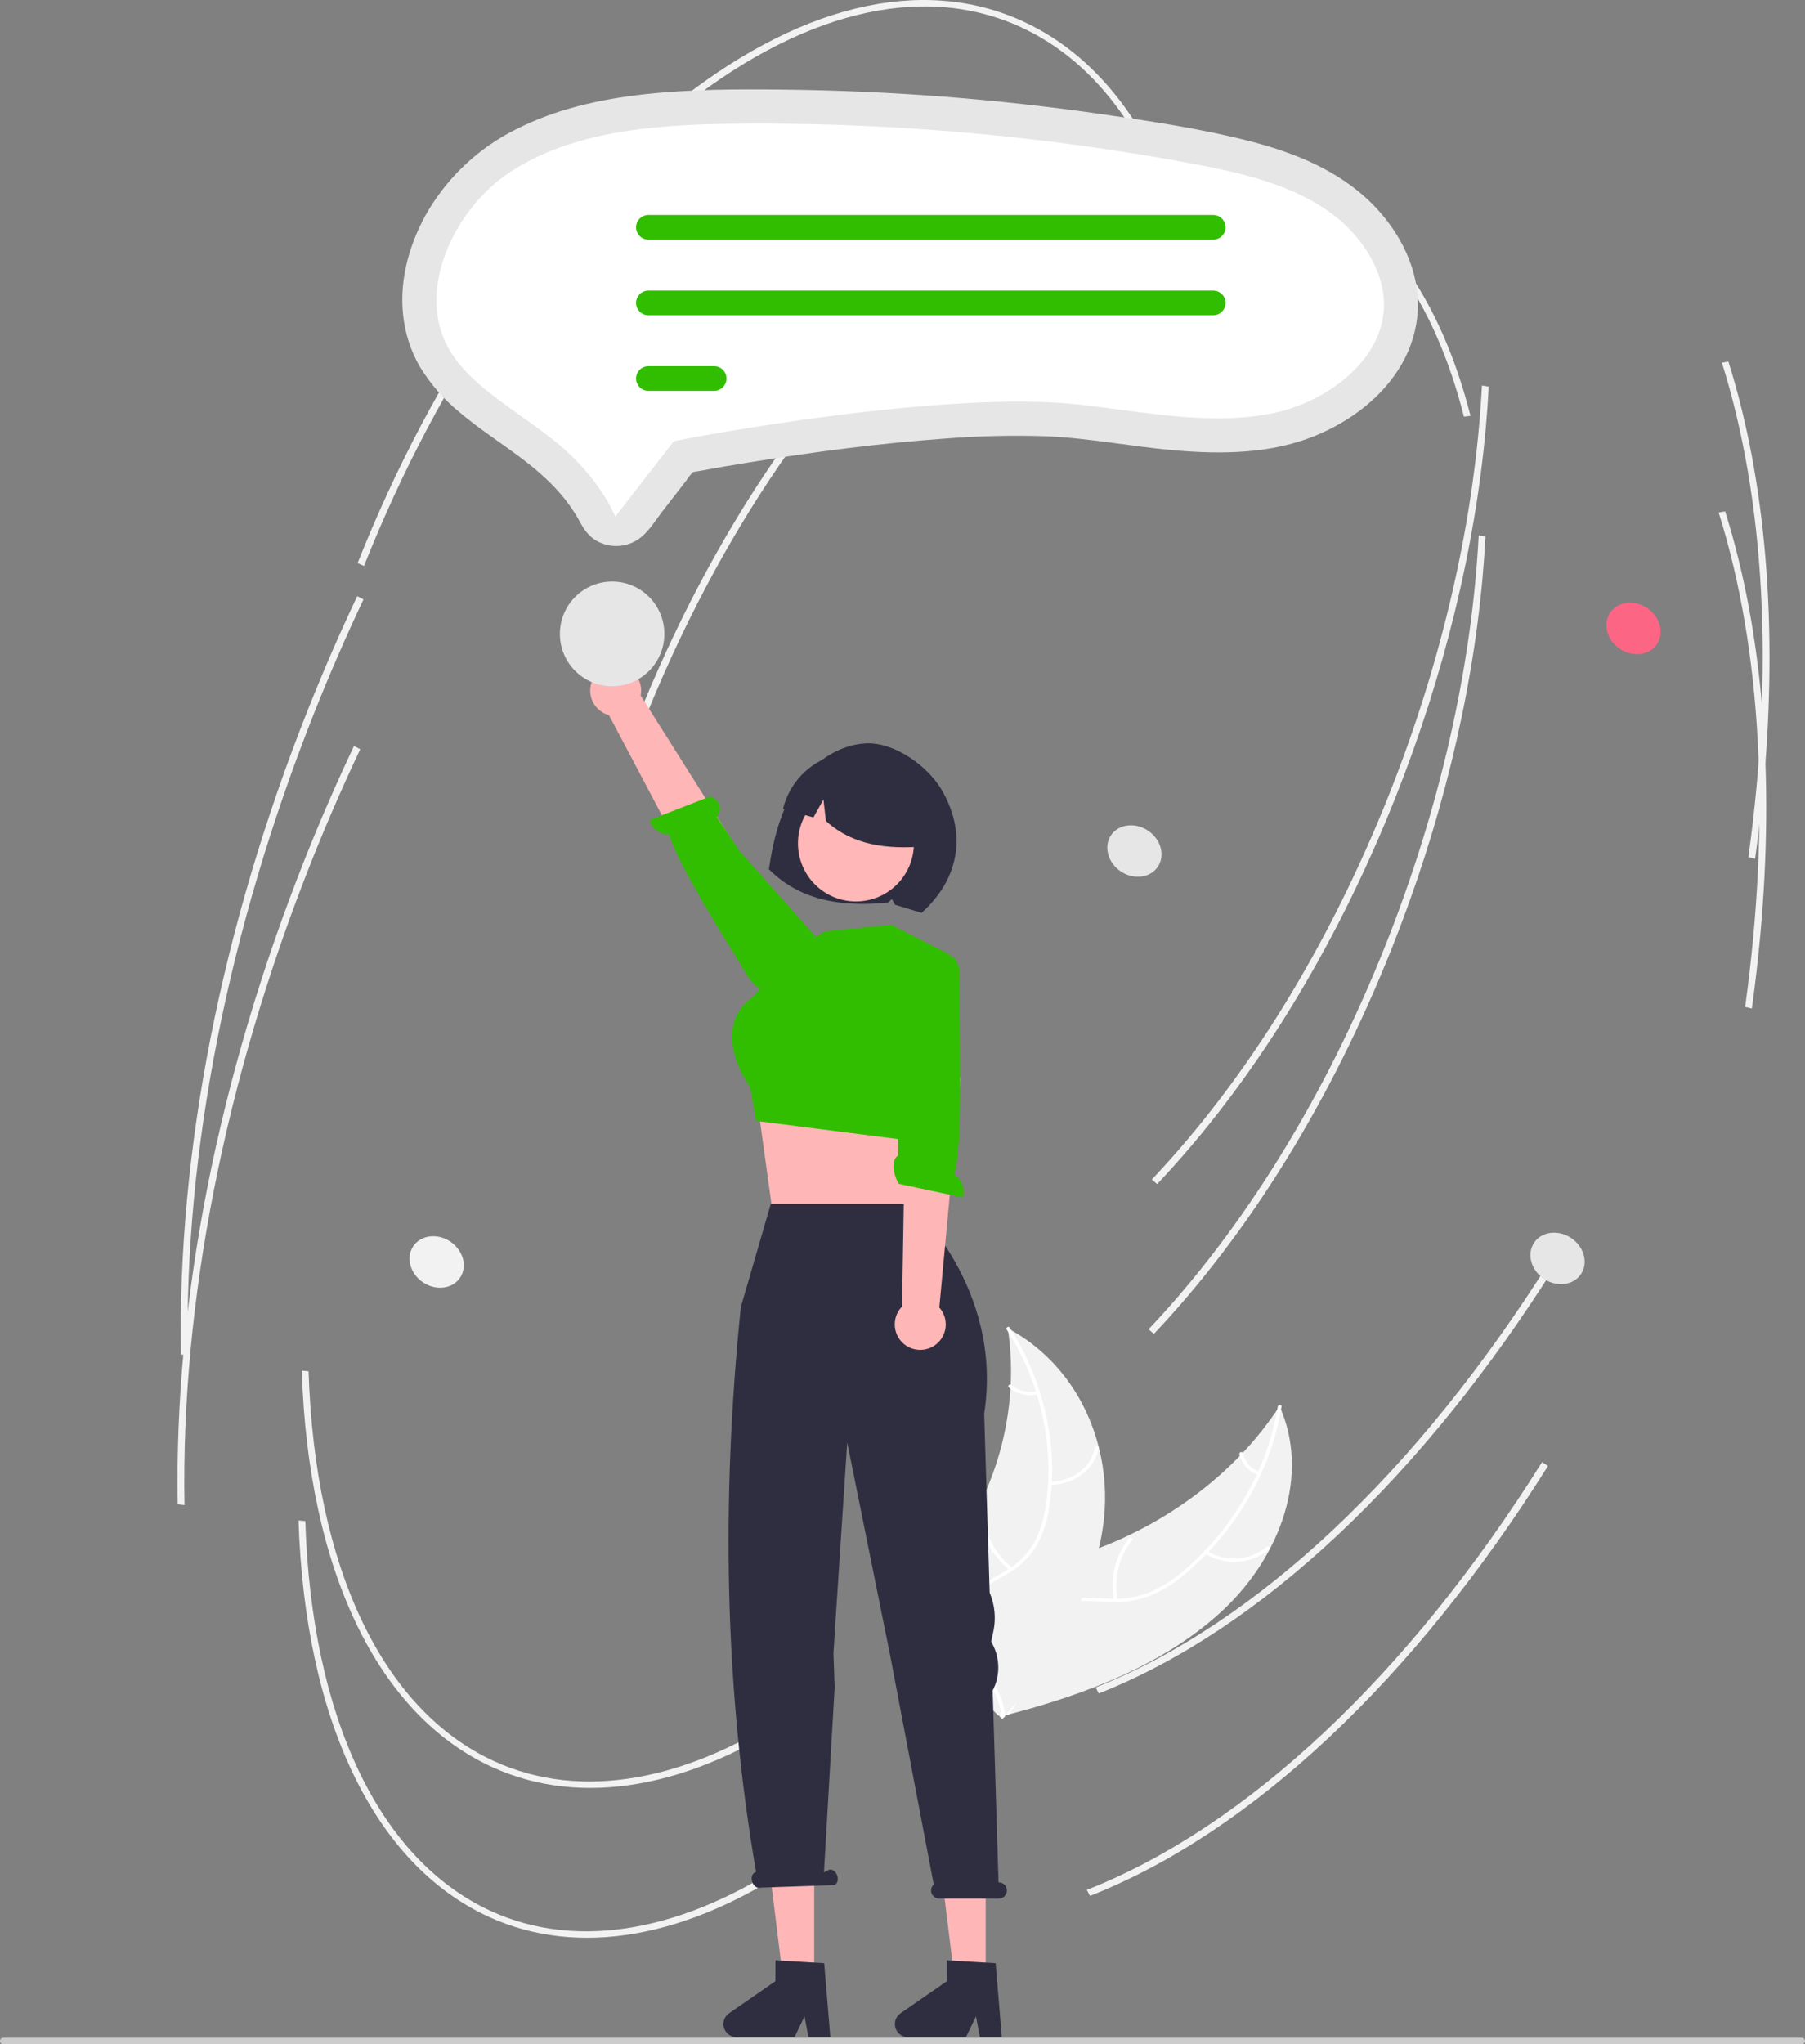 <svg width="174" height="197" viewBox="0 0 174 197" fill="none" xmlns="http://www.w3.org/2000/svg">
<rect x="0" y="0" width="174" height="197" fill="#808080" stroke="none"/>
<g clip-path="url(#clip0_204_474)">
<path d="M117.94 155.117C123.463 149.909 126.311 142.106 123.344 135.505C119.024 142.147 111.912 147.378 103.667 149.978C100.455 150.991 96.762 151.826 95.016 154.381C93.929 155.97 93.85 157.961 94.339 159.76C94.829 161.56 95.837 163.216 96.836 164.849L96.841 165.31C104.658 163.319 112.416 160.326 117.94 155.117Z" fill="#F2F2F2"/>
<path d="M123.178 135.54C122.246 141.288 119.199 146.814 114.539 150.98C113.528 151.923 112.38 152.707 111.135 153.306C109.854 153.874 108.457 154.133 107.057 154.06C105.739 154.018 104.396 153.843 103.089 154.08C102.447 154.193 101.836 154.434 101.29 154.789C100.744 155.145 100.275 155.606 99.912 156.147C99.045 157.424 98.757 158.896 98.533 160.343C98.284 161.951 98.055 163.624 96.999 165.006C96.871 165.174 97.177 165.337 97.305 165.17C99.143 162.764 98.528 159.69 99.768 157.095C100.347 155.885 101.348 154.819 102.845 154.453C104.155 154.134 105.54 154.314 106.874 154.366C108.242 154.454 109.612 154.246 110.893 153.758C112.169 153.217 113.349 152.473 114.388 151.555C116.662 149.608 118.606 147.304 120.142 144.732C121.847 141.915 123 138.797 123.537 135.547C123.569 135.348 123.21 135.343 123.178 135.54Z" fill="white"/>
<path d="M116.136 149.696C117.085 150.285 118.193 150.563 119.307 150.492C120.42 150.421 121.484 150.003 122.35 149.298C122.514 149.157 122.269 148.928 122.105 149.07C121.3 149.728 120.309 150.116 119.272 150.181C118.235 150.245 117.204 149.983 116.324 149.43C116.138 149.31 115.951 149.577 116.136 149.696Z" fill="white"/>
<path d="M107.722 154.159C107.538 153.155 107.568 152.123 107.81 151.131C108.052 150.139 108.502 149.21 109.128 148.405C109.255 148.237 108.949 148.074 108.822 148.242C108.172 149.081 107.707 150.049 107.457 151.081C107.207 152.114 107.179 153.187 107.373 154.232C107.412 154.43 107.761 154.356 107.722 154.159Z" fill="white"/>
<path d="M121.393 141.831C121.001 141.691 120.651 141.454 120.377 141.14C120.103 140.827 119.913 140.449 119.826 140.042C119.791 139.843 119.442 139.917 119.477 140.115C119.576 140.564 119.785 140.981 120.087 141.328C120.389 141.674 120.774 141.939 121.205 142.098C121.246 142.118 121.292 142.124 121.337 142.115C121.382 142.106 121.422 142.081 121.452 142.046C121.464 142.029 121.472 142.009 121.475 141.988C121.479 141.967 121.478 141.945 121.472 141.925C121.466 141.904 121.456 141.885 121.443 141.869C121.429 141.853 121.412 141.84 121.393 141.831Z" fill="white"/>
<path d="M97.151 128C97.169 128.125 97.187 128.25 97.203 128.377C97.436 130.053 97.511 131.747 97.429 133.437C97.425 133.567 97.419 133.7 97.411 133.83C97.151 137.942 96.032 141.953 94.127 145.605C93.352 147.095 92.457 148.52 91.451 149.865C90.049 151.743 88.357 153.681 87.767 155.789C87.703 156.008 87.654 156.23 87.621 156.456L96.194 165.281C96.225 165.292 96.254 165.305 96.285 165.317L96.608 165.683C96.666 165.616 96.725 165.546 96.783 165.479C96.817 165.44 96.849 165.399 96.882 165.361C96.904 165.334 96.926 165.308 96.948 165.285C96.955 165.276 96.962 165.267 96.967 165.26C96.989 165.237 97.006 165.214 97.025 165.193C97.353 164.8 97.679 164.404 98.002 164.006C98.004 164.004 98.004 164.004 98.004 164C100.456 160.957 102.637 157.71 104.182 154.278C104.228 154.174 104.277 154.069 104.32 153.962C105.002 152.423 105.543 150.825 105.934 149.188C106.143 148.299 106.3 147.398 106.405 146.491C106.669 144.149 106.508 141.778 105.931 139.493C104.776 134.915 101.953 130.71 97.494 128.19C97.38 128.126 97.267 128.063 97.151 128Z" fill="#F2F2F2"/>
<path d="M97.041 128.115C100.275 133.192 101.665 139.202 100.827 144.969C100.675 146.239 100.299 147.471 99.717 148.609C99.07 149.753 98.125 150.699 96.984 151.349C95.902 152.006 94.708 152.569 93.828 153.444C93.396 153.87 93.07 154.392 92.878 154.968C92.686 155.544 92.632 156.158 92.722 156.759C92.913 158.232 93.701 159.558 94.524 160.831C95.438 162.245 96.412 163.701 96.525 165.358C96.539 165.559 96.896 165.529 96.883 165.328C96.686 162.444 94.068 160.312 93.263 157.591C92.888 156.321 92.95 154.945 93.892 153.869C94.716 152.928 95.947 152.346 97.049 151.689C98.176 151.066 99.133 150.176 99.837 149.097C100.483 147.992 100.912 146.774 101.103 145.507C101.571 142.702 101.529 139.835 100.977 137.045C100.35 133.803 99.114 130.711 97.333 127.932C97.221 127.757 96.931 127.941 97.041 128.115Z" fill="white"/>
<path d="M101.213 143.107C103.561 143.085 105.564 141.553 105.9 139.533C105.933 139.334 105.579 139.28 105.546 139.48C105.232 141.371 103.373 142.776 101.178 142.796C100.948 142.798 100.983 143.109 101.213 143.107Z" fill="white"/>
<path d="M97.582 151.078C96.77 150.43 96.098 149.623 95.607 148.707C95.116 147.791 94.815 146.784 94.724 145.748C94.71 145.547 94.352 145.577 94.367 145.778C94.464 146.856 94.779 147.903 95.293 148.856C95.806 149.808 96.507 150.646 97.354 151.319C97.522 151.458 97.75 151.216 97.582 151.078Z" fill="white"/>
<path d="M99.969 134.073C99.535 134.161 99.087 134.152 98.657 134.047C98.227 133.942 97.825 133.743 97.48 133.465C97.314 133.325 97.087 133.567 97.252 133.706C97.634 134.012 98.078 134.231 98.553 134.348C99.028 134.465 99.523 134.478 100.003 134.384C100.098 134.365 100.173 134.305 100.164 134.214C100.156 134.169 100.131 134.13 100.094 134.104C100.058 134.078 100.013 134.067 99.969 134.073Z" fill="white"/>
<path d="M77.287 165.048C66.618 172.355 56.01 174.209 47.417 170.27C36.391 165.214 29.711 151.294 29.092 132.08L29.745 132.141C30.356 151.088 36.877 164.784 47.637 169.718C55.999 173.552 66.378 171.709 76.862 164.529L77.287 165.048Z" fill="#F2F2F2"/>
<path d="M143.222 41.32C142.171 52.916 139.178 65.144 134.483 76.941C128.678 91.531 120.747 104.381 111.546 114.103L111.036 113.658C120.191 103.982 128.087 91.189 133.868 76.659C139.092 63.529 142.2 49.866 142.858 37.152L143.511 37.261C143.442 38.604 143.345 39.957 143.222 41.32Z" fill="#F2F2F2"/>
<path d="M114.878 24.839L114.244 24.909C111.416 13.777 105.934 6.065 98.391 2.607C88.803 -1.79 76.946 1.163 65.005 10.92C53.003 20.727 42.378 36.218 35.088 54.54L34.473 54.258C41.795 35.856 52.474 20.29 64.543 10.428C76.672 0.517 88.771 -2.457 98.611 2.055C106.37 5.612 111.995 13.491 114.878 24.839Z" fill="#F2F2F2"/>
<path d="M150.072 121.753C137.15 142.347 121.472 157.061 105.927 163.185L105.612 162.607C121.05 156.526 136.636 141.887 149.499 121.387L150.072 121.753Z" fill="#F2F2F2"/>
<path d="M170.01 75.614C169.797 77.965 169.524 80.344 169.191 82.751L168.543 82.594C171.03 64.626 170.148 48.152 165.99 34.949L166.615 34.844C170.241 46.361 171.394 60.341 170.01 75.614Z" fill="#F2F2F2"/>
<path d="M35.04 57.763C33.381 61.263 31.803 64.889 30.35 68.541C21.99 89.553 17.753 111.011 18.099 130.598L17.446 130.528C17.099 110.869 21.348 89.336 29.735 68.259C31.192 64.597 32.774 60.961 34.438 57.451L35.04 57.763Z" fill="#F2F2F2"/>
<path d="M76.974 179.485C66.305 186.793 55.696 188.647 47.104 184.707C36.077 179.651 29.398 165.732 28.778 146.517L29.431 146.578C30.042 165.526 36.564 179.222 47.324 184.155C55.686 187.989 66.065 186.146 76.549 178.966L76.974 179.485Z" fill="#F2F2F2"/>
<path d="M142.908 55.758C141.857 67.354 138.864 79.581 134.169 91.379C128.364 105.969 120.433 118.819 111.232 128.541L110.722 128.095C119.878 118.42 127.773 105.626 133.554 91.097C138.779 77.967 141.886 64.303 142.545 51.589L143.197 51.699C143.128 53.041 143.032 54.395 142.908 55.758Z" fill="#F2F2F2"/>
<path d="M141.757 40.078L141.123 40.148C138.295 29.016 132.813 21.304 125.271 17.846C115.682 13.449 103.825 16.401 91.884 26.159C79.882 35.966 69.257 51.457 61.967 69.779L61.352 69.497C68.674 51.095 79.353 35.529 91.422 25.667C103.552 15.756 115.651 12.782 125.49 17.293C133.249 20.851 138.874 28.73 141.757 40.078Z" fill="#F2F2F2"/>
<path d="M149.225 141.265C136.303 161.858 120.625 176.573 105.08 182.697L104.765 182.119C120.203 176.037 135.789 161.398 148.652 140.899L149.225 141.265Z" fill="#F2F2F2"/>
<path d="M169.696 90.052C169.483 92.402 169.21 94.781 168.877 97.189L168.229 97.031C170.716 79.064 169.834 62.589 165.677 49.386L166.301 49.281C169.927 60.799 171.08 74.778 169.696 90.052Z" fill="#F2F2F2"/>
<path d="M34.726 72.201C33.067 75.701 31.49 79.327 30.037 82.978C21.676 103.99 17.439 125.449 17.786 145.036L17.132 144.966C16.786 125.306 21.035 103.773 29.421 82.696C30.878 79.034 32.461 75.398 34.124 71.888L34.726 72.201Z" fill="#F2F2F2"/>
<path d="M159.73 62.069C160.453 60.982 160.025 59.425 158.775 58.592C157.526 57.759 155.927 57.966 155.205 59.053C154.482 60.141 154.91 61.698 156.16 62.531C157.409 63.363 159.008 63.157 159.73 62.069Z" fill="#FD6584"/>
<path d="M76.706 75.933C78.219 73.611 80.688 71.787 83.439 71.633C86.189 71.478 89.494 73.825 90.851 76.239C93.334 80.654 92.257 84.9 88.837 87.971C88.373 87.814 86.751 87.337 86.279 87.185L85.98 86.643L85.61 86.972C81.384 87.395 77.302 86.924 74.121 83.77C74.516 81.025 75.194 78.255 76.706 75.933Z" fill="#2F2E41"/>
<path d="M88.038 106.927L87.538 111.568L87.832 117.655L74.373 116.053L73.109 106.927L74.72 106.943L88.038 106.927Z" fill="#FFB6B6"/>
<path d="M82.512 86.868C85.599 86.868 88.101 84.362 88.101 81.27C88.101 78.178 85.599 75.672 82.512 75.672C79.425 75.672 76.923 78.178 76.923 81.27C76.923 84.362 79.425 86.868 82.512 86.868Z" fill="#FFB7B7"/>
<path d="M76.319 91.672L79.517 89.75L85.914 89.109L91.567 91.993L91.51 100.802L87.924 109.939L72.893 108.017L72.322 104.794C72.322 104.794 68.164 99.2 72.641 95.997L76.319 91.672Z" fill="#31BE00"/>
<path d="M80.422 72.768C81.633 72.428 82.913 72.42 84.128 72.745C85.344 73.07 86.449 73.716 87.33 74.615C88.21 75.515 88.833 76.635 89.134 77.858C89.434 79.082 89.401 80.363 89.038 81.57C85.634 81.842 82.269 81.523 79.617 79.111L79.381 77.042L78.413 78.773C77.437 78.498 76.46 78.222 75.481 77.943C75.78 76.723 76.394 75.602 77.261 74.694C78.129 73.786 79.219 73.122 80.422 72.768Z" fill="#2F2E41"/>
<path d="M57.124 65.513C56.972 65.837 56.894 66.19 56.893 66.548C56.892 66.905 56.97 67.259 57.12 67.583C57.271 67.907 57.491 68.194 57.764 68.424C58.037 68.654 58.357 68.821 58.702 68.914L69.115 88.594L73.318 85.345L61.761 67.022C61.878 66.431 61.774 65.818 61.47 65.299C61.166 64.78 60.683 64.391 60.111 64.205C59.54 64.019 58.92 64.049 58.369 64.291C57.819 64.532 57.376 64.967 57.124 65.513Z" fill="#FFB6B6"/>
<path d="M74.205 95.245C74.205 95.245 73.24 96.102 71.868 93.735C70.769 91.84 65.291 83.355 64.515 80.413C64.089 80.425 63.672 80.295 63.328 80.043C62.985 79.791 62.735 79.432 62.617 79.022L68.502 76.734C69.781 77.375 69.426 78.263 69.102 78.722L71.294 82.016L78.584 90.211L74.913 94.637L74.205 95.245Z" fill="#31BE00"/>
<path d="M173.683 197H0.317C0.233 197 0.152 196.967 0.093 196.907C0.033 196.847 0 196.767 0 196.682C0 196.598 0.033 196.517 0.093 196.457C0.152 196.398 0.233 196.364 0.317 196.364H173.683C173.767 196.364 173.848 196.398 173.907 196.457C173.967 196.517 174 196.598 174 196.682C174 196.767 173.967 196.847 173.907 196.907C173.848 196.967 173.767 197 173.683 197Z" fill="#CCCCCC"/>
<path d="M132.178 19.543C129.049 16.453 124.87 14.748 120.68 13.657C115.937 12.422 111.032 11.695 106.186 10.997C101.136 10.27 96.066 9.709 90.976 9.314C85.892 8.922 80.8 8.697 75.698 8.64C71.153 8.589 66.576 8.587 62.052 9.093C57.791 9.569 53.541 10.523 49.7 12.484C46.28 14.191 43.407 16.825 41.408 20.086C39.569 23.122 38.476 26.76 38.856 30.328C39.035 32.085 39.581 33.785 40.459 35.316C41.489 37.008 42.801 38.511 44.338 39.758C47.512 42.443 51.307 44.405 54.038 47.596C54.759 48.432 55.389 49.343 55.916 50.312C56.313 51.048 56.759 51.681 57.496 52.11C58.155 52.486 58.909 52.659 59.665 52.606C60.422 52.553 61.145 52.278 61.745 51.813C62.596 51.145 63.206 50.114 63.864 49.265L66.159 46.307C66.326 46.042 66.518 45.794 66.733 45.567C66.888 45.439 66.633 45.552 66.683 45.52C66.711 45.502 66.76 45.512 66.791 45.5C66.943 45.456 67.1 45.427 67.258 45.413C68.934 45.104 70.614 44.815 72.297 44.547C78.511 43.542 84.766 42.714 91.046 42.267C94.284 42.008 97.533 41.931 100.779 42.035C104.976 42.207 109.115 43.041 113.297 43.402C117.799 43.789 122.529 43.736 126.771 41.997C130.167 40.605 133.32 38.263 135.158 35.029C136.031 33.499 136.547 31.792 136.67 30.035C136.895 26.048 134.96 22.289 132.178 19.543Z" fill="#E6E6E6"/>
<path d="M73.196 11.907C72.395 11.907 71.595 11.912 70.796 11.92C63.117 12.002 55.181 12.623 49.158 16.588C43.813 20.108 40.066 27.947 43.237 33.569C44.693 36.15 47.331 38.029 50.123 40.019C51.218 40.798 52.35 41.605 53.435 42.473C55.804 44.37 58.036 46.916 59.32 49.779L64.959 42.51L66.024 42.305C67.049 42.109 91.274 37.508 104.175 39.001C105.362 39.139 106.561 39.297 107.721 39.45C112.962 40.141 117.913 40.792 122.665 39.83C127.627 38.824 133.074 34.986 133.399 29.853C133.621 26.339 131.339 22.484 127.585 20.032C123.789 17.553 119.055 16.529 114.531 15.693C100.896 13.177 87.061 11.909 73.196 11.907Z" fill="white"/>
<path d="M116.957 23.092H62.502C62.187 23.092 61.886 22.967 61.664 22.744C61.441 22.522 61.317 22.22 61.317 21.905C61.317 21.59 61.441 21.288 61.664 21.066C61.886 20.843 62.187 20.718 62.502 20.718H116.957C117.271 20.718 117.572 20.843 117.795 21.066C118.017 21.288 118.142 21.59 118.142 21.905C118.142 22.22 118.017 22.522 117.795 22.744C117.572 22.967 117.271 23.092 116.957 23.092Z" fill="#31BE00"/>
<path d="M116.957 30.377H62.502C62.187 30.377 61.886 30.252 61.664 30.029C61.441 29.806 61.317 29.505 61.317 29.19C61.317 28.875 61.441 28.573 61.664 28.351C61.886 28.128 62.187 28.003 62.502 28.003H116.957C117.271 28.003 117.572 28.128 117.795 28.351C118.017 28.573 118.142 28.875 118.142 29.19C118.142 29.505 118.017 29.806 117.795 30.029C117.572 30.252 117.271 30.377 116.957 30.377Z" fill="#31BE00"/>
<path d="M68.847 37.662H62.502C62.187 37.662 61.886 37.537 61.664 37.314C61.441 37.092 61.317 36.79 61.317 36.475C61.317 36.16 61.441 35.858 61.664 35.636C61.886 35.413 62.187 35.288 62.502 35.288H68.847C69.162 35.288 69.463 35.413 69.685 35.636C69.907 35.858 70.032 36.16 70.032 36.475C70.032 36.79 69.907 37.092 69.685 37.314C69.463 37.537 69.162 37.662 68.847 37.662Z" fill="#31BE00"/>
<path d="M59.009 66.129C61.79 66.129 64.044 63.871 64.044 61.085C64.044 58.299 61.79 56.041 59.009 56.041C56.227 56.041 53.973 58.299 53.973 61.085C53.973 63.871 56.227 66.129 59.009 66.129Z" fill="#E6E6E6"/>
<path d="M44.356 123.117C45.079 122.029 44.651 120.472 43.401 119.639C42.152 118.807 40.553 119.013 39.831 120.101C39.108 121.188 39.536 122.745 40.786 123.578C42.035 124.411 43.634 124.204 44.356 123.117Z" fill="#F2F2F2"/>
<path d="M152.407 122.773C153.13 121.686 152.702 120.129 151.452 119.296C150.203 118.463 148.604 118.67 147.882 119.757C147.159 120.845 147.587 122.402 148.837 123.235C150.086 124.067 151.685 123.861 152.407 122.773Z" fill="#E6E6E6"/>
<path d="M111.618 83.518C112.34 82.43 111.913 80.873 110.663 80.04C109.414 79.207 107.815 79.414 107.093 80.501C106.37 81.589 106.798 83.146 108.047 83.979C109.297 84.812 110.896 84.605 111.618 83.518Z" fill="#E6E6E6"/>
<path d="M95.019 191.2H92.076L90.676 179.831H95.019V191.2Z" fill="#FFB6B6"/>
<path d="M96.572 196.307H94.462L94.085 194.311L93.12 196.307H87.524C87.255 196.307 86.994 196.221 86.778 196.062C86.562 195.902 86.402 195.678 86.322 195.422C86.243 195.165 86.247 194.89 86.334 194.636C86.422 194.382 86.588 194.162 86.809 194.01L91.278 190.917V188.9L95.979 189.181L96.572 196.307Z" fill="#2F2E41"/>
<path d="M78.49 191.2H75.547L74.147 179.831H78.49V191.2Z" fill="#FFB6B6"/>
<path d="M80.043 196.307H77.933L77.556 194.311L76.592 196.307H70.995C70.727 196.307 70.465 196.221 70.249 196.062C70.033 195.902 69.873 195.678 69.794 195.422C69.714 195.165 69.718 194.89 69.805 194.636C69.893 194.382 70.059 194.162 70.28 194.01L74.749 190.917V188.9L79.451 189.181L80.043 196.307Z" fill="#2F2E41"/>
<path d="M96.289 181.396H96.257L95.691 162.91C96.057 162.202 96.243 161.415 96.232 160.618C96.221 159.821 96.013 159.039 95.627 158.342L95.546 158.195L95.757 157.219C96.026 155.966 95.903 154.66 95.402 153.48L94.874 136.236C96.76 123.992 87.772 116.006 87.772 116.006H74.306L71.415 125.955C69.504 144.606 69.851 162.781 72.884 180.389L72.801 180.431C72.503 180.534 72.376 180.947 72.516 181.353C72.656 181.76 73.011 182.006 73.309 181.903L80.42 181.656C80.718 181.553 80.845 181.14 80.705 180.733C80.565 180.326 80.21 180.08 79.912 180.183L79.429 180.428L80.46 162.59L80.346 159.331L80.581 155.635L81.671 139.008L85.797 159.454L90.011 181.601C89.895 181.707 89.814 181.845 89.778 181.998C89.741 182.151 89.752 182.311 89.809 182.457C89.866 182.604 89.965 182.73 90.095 182.818C90.224 182.907 90.377 182.954 90.534 182.954H96.289C96.495 182.954 96.693 182.871 96.839 182.725C96.984 182.579 97.066 182.381 97.066 182.175C97.066 181.968 96.984 181.77 96.839 181.624C96.693 181.478 96.495 181.396 96.289 181.396Z" fill="#2F2E41"/>
<path d="M90.009 129.707C90.313 129.52 90.572 129.268 90.768 128.969C90.964 128.67 91.093 128.332 91.144 127.979C91.196 127.625 91.169 127.264 91.067 126.922C90.964 126.579 90.788 126.264 90.55 125.997L92.613 103.819L87.319 104.229L86.956 125.9C86.535 126.329 86.287 126.899 86.257 127.5C86.227 128.101 86.418 128.692 86.794 129.162C87.171 129.631 87.706 129.946 88.298 130.046C88.891 130.147 89.499 130.026 90.009 129.707Z" fill="#FFB6B6"/>
<path d="M91.371 92.081C91.371 92.081 92.647 91.894 92.499 94.627C92.381 96.815 92.943 110.302 91.982 113.188C92.345 113.411 92.623 113.749 92.772 114.149C92.922 114.548 92.934 114.986 92.808 115.393L86.634 114.075C85.915 112.836 86.064 111.565 86.587 111.359L86.556 107.401L85.192 94.356L90.446 92.2L91.371 92.081Z" fill="#31BE00"/>
</g>
<defs>
<clipPath id="clip0_204_474">
<rect width="174" height="197" fill="white"/>
</clipPath>
</defs>
</svg>
